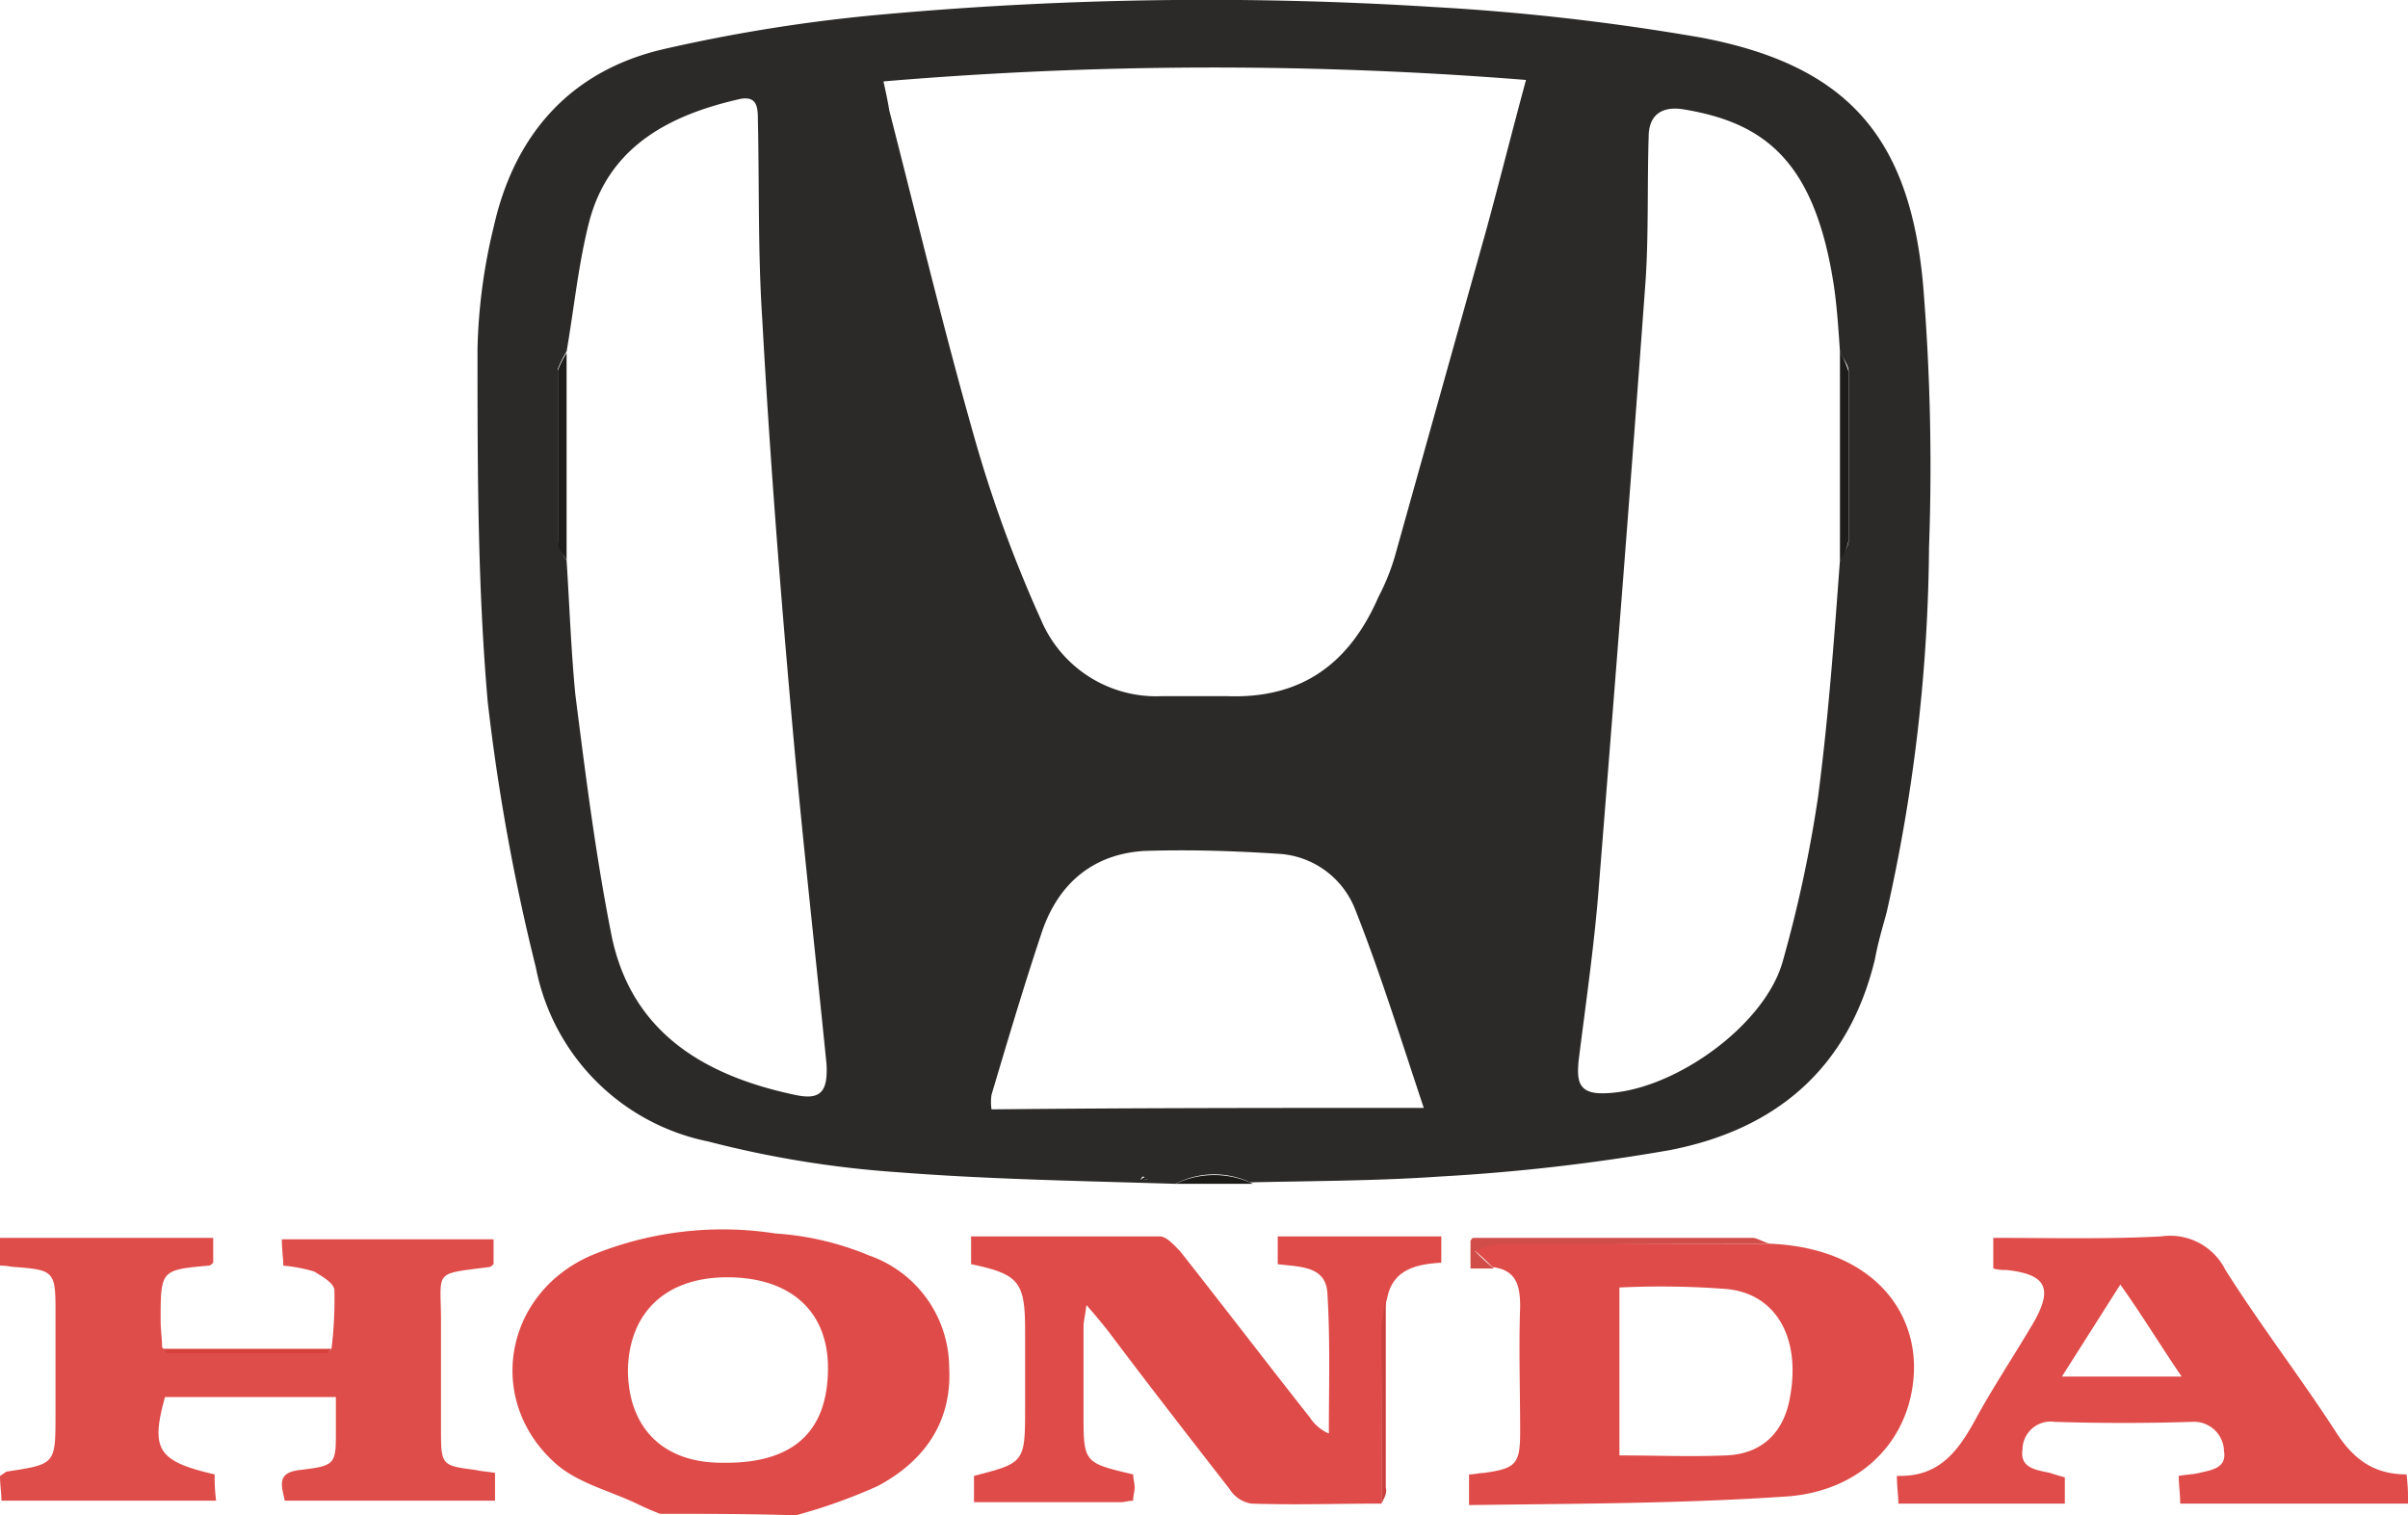 <svg xmlns="http://www.w3.org/2000/svg" width="164.9" height="103.775" viewBox="0 0 164.9 103.775">
  <g id="Хонда" transform="translate(-222.9 -344.125)">
    <g id="Сгруппировать_6" data-name="Сгруппировать 6">
      <path id="Контур_215" data-name="Контур 215" d="M268.1,447.8c-.5-.2-1-.4-1.6-.7-1.9-.9-4-1.4-5.5-2.7-4.9-4.3-3.6-11.7,2.4-14.3a23.575,23.575,0,0,1,12.6-1.5,19.944,19.944,0,0,1,6.4,1.5,8.175,8.175,0,0,1,5.5,7.7c.2,3.7-1.7,6.4-4.9,8.1a37.342,37.342,0,0,1-5.6,2C274.2,447.8,271.2,447.8,268.1,447.8Zm11.5-10c0-3.9-2.6-6.2-6.9-6.2-4.2,0-6.7,2.4-6.8,6.3,0,4,2.4,6.4,6.4,6.4C277.2,444.4,279.6,442.2,279.6,437.8Z" fill="#df4b48"/>
      <path id="Контур_216" data-name="Контур 216" d="M387.8,447.1H372.2c0-.7-.1-1.3-.1-1.9.6-.1,1-.1,1.4-.2.8-.2,1.9-.3,1.7-1.5a2.058,2.058,0,0,0-2.2-2c-3.1.1-6.3.1-9.4,0a1.929,1.929,0,0,0-2.2,1.9c-.2,1.3,1,1.4,1.9,1.6.3.1.6.2,1,.3v1.8H352.9c0-.6-.1-1.1-.1-1.9,2.9.1,4.2-1.7,5.4-3.9s2.6-4.3,3.9-6.5c1.4-2.4,1-3.4-1.8-3.7a3.085,3.085,0,0,1-.9-.1v-2.1c3.9,0,7.7.1,11.5-.1a4.229,4.229,0,0,1,4.4,2.3c2.4,3.8,5.1,7.3,7.5,11,1.2,1.9,2.6,3,4.9,3A13.4,13.4,0,0,1,387.8,447.1Zm-23.7-8.7h8.2c-1.5-2.2-2.7-4.2-4.2-6.3C366.7,434.3,365.5,436.2,364.1,438.4Z" fill="#df4c4a"/>
      <path id="Контур_217" data-name="Контур 217" d="M303.4,425.2c-6.4-.2-12.7-.3-19.1-.8a70.823,70.823,0,0,1-12.9-2.1,15.064,15.064,0,0,1-11.8-11.9,141.815,141.815,0,0,1-3.3-18.2c-.7-8-.7-16.1-.7-24.2a38.551,38.551,0,0,1,1.1-8.3c1.4-6.3,5.2-10.7,11.6-12.2a111.771,111.771,0,0,1,15.2-2.4,247.129,247.129,0,0,1,37.5-.5,159.316,159.316,0,0,1,18.4,2.1c10,1.9,14.3,6.8,15.2,17a152.819,152.819,0,0,1,.4,17.9,116.923,116.923,0,0,1-2.9,25c-.3,1.1-.6,2.1-.8,3.2-1.8,7.5-6.8,11.7-14.1,13.1a134.617,134.617,0,0,1-15.7,1.8c-4.3.3-8.7.3-13,.4A5.726,5.726,0,0,0,303.4,425.2Zm45.5-42.7c.2-.5.6-.9.6-1.4V369.6c0-.5-.4-.9-.6-1.4-.1-1.5-.2-3-.4-4.4-1.3-8.7-4.8-11.3-10.4-12.2-1.4-.2-2.3.4-2.3,1.9-.1,3.2,0,6.5-.2,9.7-1,13.8-2.1,27.7-3.2,41.5-.3,4-.9,8.1-1.4,12.1-.1,1.2-.1,2.2,1.6,2.2,4.7,0,11.2-4.6,12.4-9.1a89.54,89.54,0,0,0,2.4-11.2C348.1,393.4,348.5,387.9,348.9,382.5Zm-87.2,0c.2,3.1.3,6.1.6,9.2.7,5.5,1.4,11.1,2.5,16.6,1.4,6.6,6.4,9.5,12.5,10.8,1.8.4,2.3-.2,2.2-2.1-.8-8-1.7-15.9-2.4-23.9-.8-9-1.5-18-2-27.1-.3-4.5-.2-9.1-.3-13.7,0-.9-.1-1.6-1.2-1.4-4.9,1.1-9.1,3.3-10.4,8.6-.7,2.8-1,5.8-1.5,8.7a6.72,6.72,0,0,0-.6,1.2v11.8A5.169,5.169,0,0,0,261.7,382.5Zm65.7-32.9a269.284,269.284,0,0,0-44,.1c.2.9.3,1.4.4,2,1.9,7.4,3.7,14.9,5.8,22.3a90.106,90.106,0,0,0,4.6,12.6,8.563,8.563,0,0,0,8.3,5.2h4.4c5.1.2,8.4-2.2,10.4-6.8a15.327,15.327,0,0,0,1.1-2.7l6.3-22.5C325.6,356.5,326.4,353.3,327.4,349.6Zm-7,70.4c-1.6-4.8-3-9.3-4.7-13.6a6,6,0,0,0-5.2-3.8c-3.1-.2-6.1-.3-9.2-.2-3.6.2-6,2.3-7.1,5.7-1.2,3.6-2.3,7.3-3.4,11a3.333,3.333,0,0,0,0,1C300.5,420,310.2,420,320.4,420Zm-18.9,4.9a1.237,1.237,0,0,1-.3-.2c-.1,0-.1.1-.2.2Z" fill="#2b2a29"/>
      <path id="Контур_218" data-name="Контур 218" d="M245.6,436.5a27.476,27.476,0,0,0,.2-4c0-.5-.9-1-1.4-1.3a11.211,11.211,0,0,0-2.1-.4c0-.5-.1-1.1-.1-1.8h14.5v1.7c-.1.1-.2.2-.3.2-3.9.5-3.3.2-3.3,3.7v7.6c0,2.3.1,2.3,2.4,2.6.4.1.8.1,1.3.2v1.9H242.4c-.2-1-.6-1.9,1-2.1,2.6-.3,2.5-.4,2.5-3v-2H234.2c-1,3.6-.5,4.4,3.4,5.3a12.133,12.133,0,0,0,.1,1.8H223c0-.5-.1-1.1-.1-1.7.2-.1.4-.3.5-.3,3.3-.5,3.3-.5,3.3-3.9v-7.3c0-2.5-.2-2.6-2.7-2.8-.3,0-.6-.1-1.1-.1v-1.9h14.6v1.7c-.1.1-.2.2-.3.2-3.3.3-3.3.3-3.3,3.8,0,.6.1,1.2.1,1.8.1.1.2.3.4.3h10.8C245.4,436.8,245.5,436.6,245.6,436.5Z" fill="#df4d4a"/>
      <path id="Контур_219" data-name="Контур 219" d="M317.5,447.1c-3,0-5.9.1-8.9,0a2.151,2.151,0,0,1-1.5-1c-2.8-3.6-5.6-7.2-8.3-10.8-.4-.5-.8-1-1.5-1.8-.1.8-.2,1.1-.2,1.5v5.9c0,3.4,0,3.4,3.4,4.2,0,.3.1.6.1.9s-.1.5-.1.9c-.3,0-.6.1-.8.1H289.6v-1.8c3.5-.9,3.5-.9,3.5-4.8v-5.1c0-3.4-.4-3.9-3.7-4.6v-1.9h12.9c.5,0,1,.6,1.4,1,3,3.8,5.9,7.6,8.9,11.4a2.92,2.92,0,0,0,1.3,1.1c0-3.2.1-6.4-.1-9.6-.1-1.9-1.9-1.8-3.4-2v-1.9h11.2v1.8c-1.6.1-3.3.4-3.7,2.4a10.1,10.1,0,0,0-.3,1.7C317.5,439,317.5,443,317.5,447.1Z" fill="#df4b48"/>
      <path id="Контур_220" data-name="Контур 220" d="M344.1,429.3c7.3.3,10.7,5.1,9.7,10.2-.7,3.7-3.7,6.7-8.4,7.1-7.2.5-14.5.5-21.9.6v-2.1c.4,0,.7-.1,1-.1,2.2-.3,2.5-.6,2.5-2.8,0-2.9-.1-5.7,0-8.6,0-1.5-.3-2.5-1.9-2.7a15.384,15.384,0,0,0-1.3-1.2,5.488,5.488,0,0,1,1.7-.5C331.8,429.3,337.9,429.3,344.1,429.3Zm-10.3,3v11.5c2.5,0,4.9.1,7.3,0,2.5-.1,4-1.6,4.4-4.1.7-4-1-7-4.4-7.3A59.011,59.011,0,0,0,333.8,432.3Z" fill="#df4b48"/>
      <path id="Контур_221" data-name="Контур 221" d="M344.1,429.3H325.6a5.488,5.488,0,0,0-1.7.5,15.384,15.384,0,0,0,1.3,1.2h-1.6v-1.9s.1-.2.2-.2H343C343.4,429,343.7,429.2,344.1,429.3Z" fill="#d04d4a"/>
      <path id="Контур_222" data-name="Контур 222" d="M317.5,447.1V434.9a10.107,10.107,0,0,1,.3-1.7V446C317.9,446.4,317.7,446.7,317.5,447.1Z" fill="#cb413e"/>
      <path id="Контур_223" data-name="Контур 223" d="M245.6,436.5c-.1.1-.2.3-.4.3H234.4c-.1,0-.2-.2-.4-.3Z" fill="#d63f3a"/>
      <path id="Контур_224" data-name="Контур 224" d="M303.4,425.2a6.151,6.151,0,0,1,5.3,0Z" fill="#1c1b18"/>
      <path id="Контур_225" data-name="Контур 225" d="M261.7,368.3v14.2c-.2-.4-.6-.8-.6-1.2V369.5A6.722,6.722,0,0,1,261.7,368.3Z" fill="#1e1d1b"/>
      <path id="Контур_226" data-name="Контур 226" d="M348.9,382.5V368.2a8.427,8.427,0,0,1,.6,1.4v11.5A3.506,3.506,0,0,1,348.9,382.5Z" fill="#1f1d1c"/>
      <path id="Контур_227" data-name="Контур 227" d="M301.5,424.9a.9.9,0,0,0-.5.1c.1-.1.1-.2.2-.2C301.3,424.7,301.4,424.8,301.5,424.9Z" fill="#1c1b18"/>
    </g>
  </g>
</svg>
